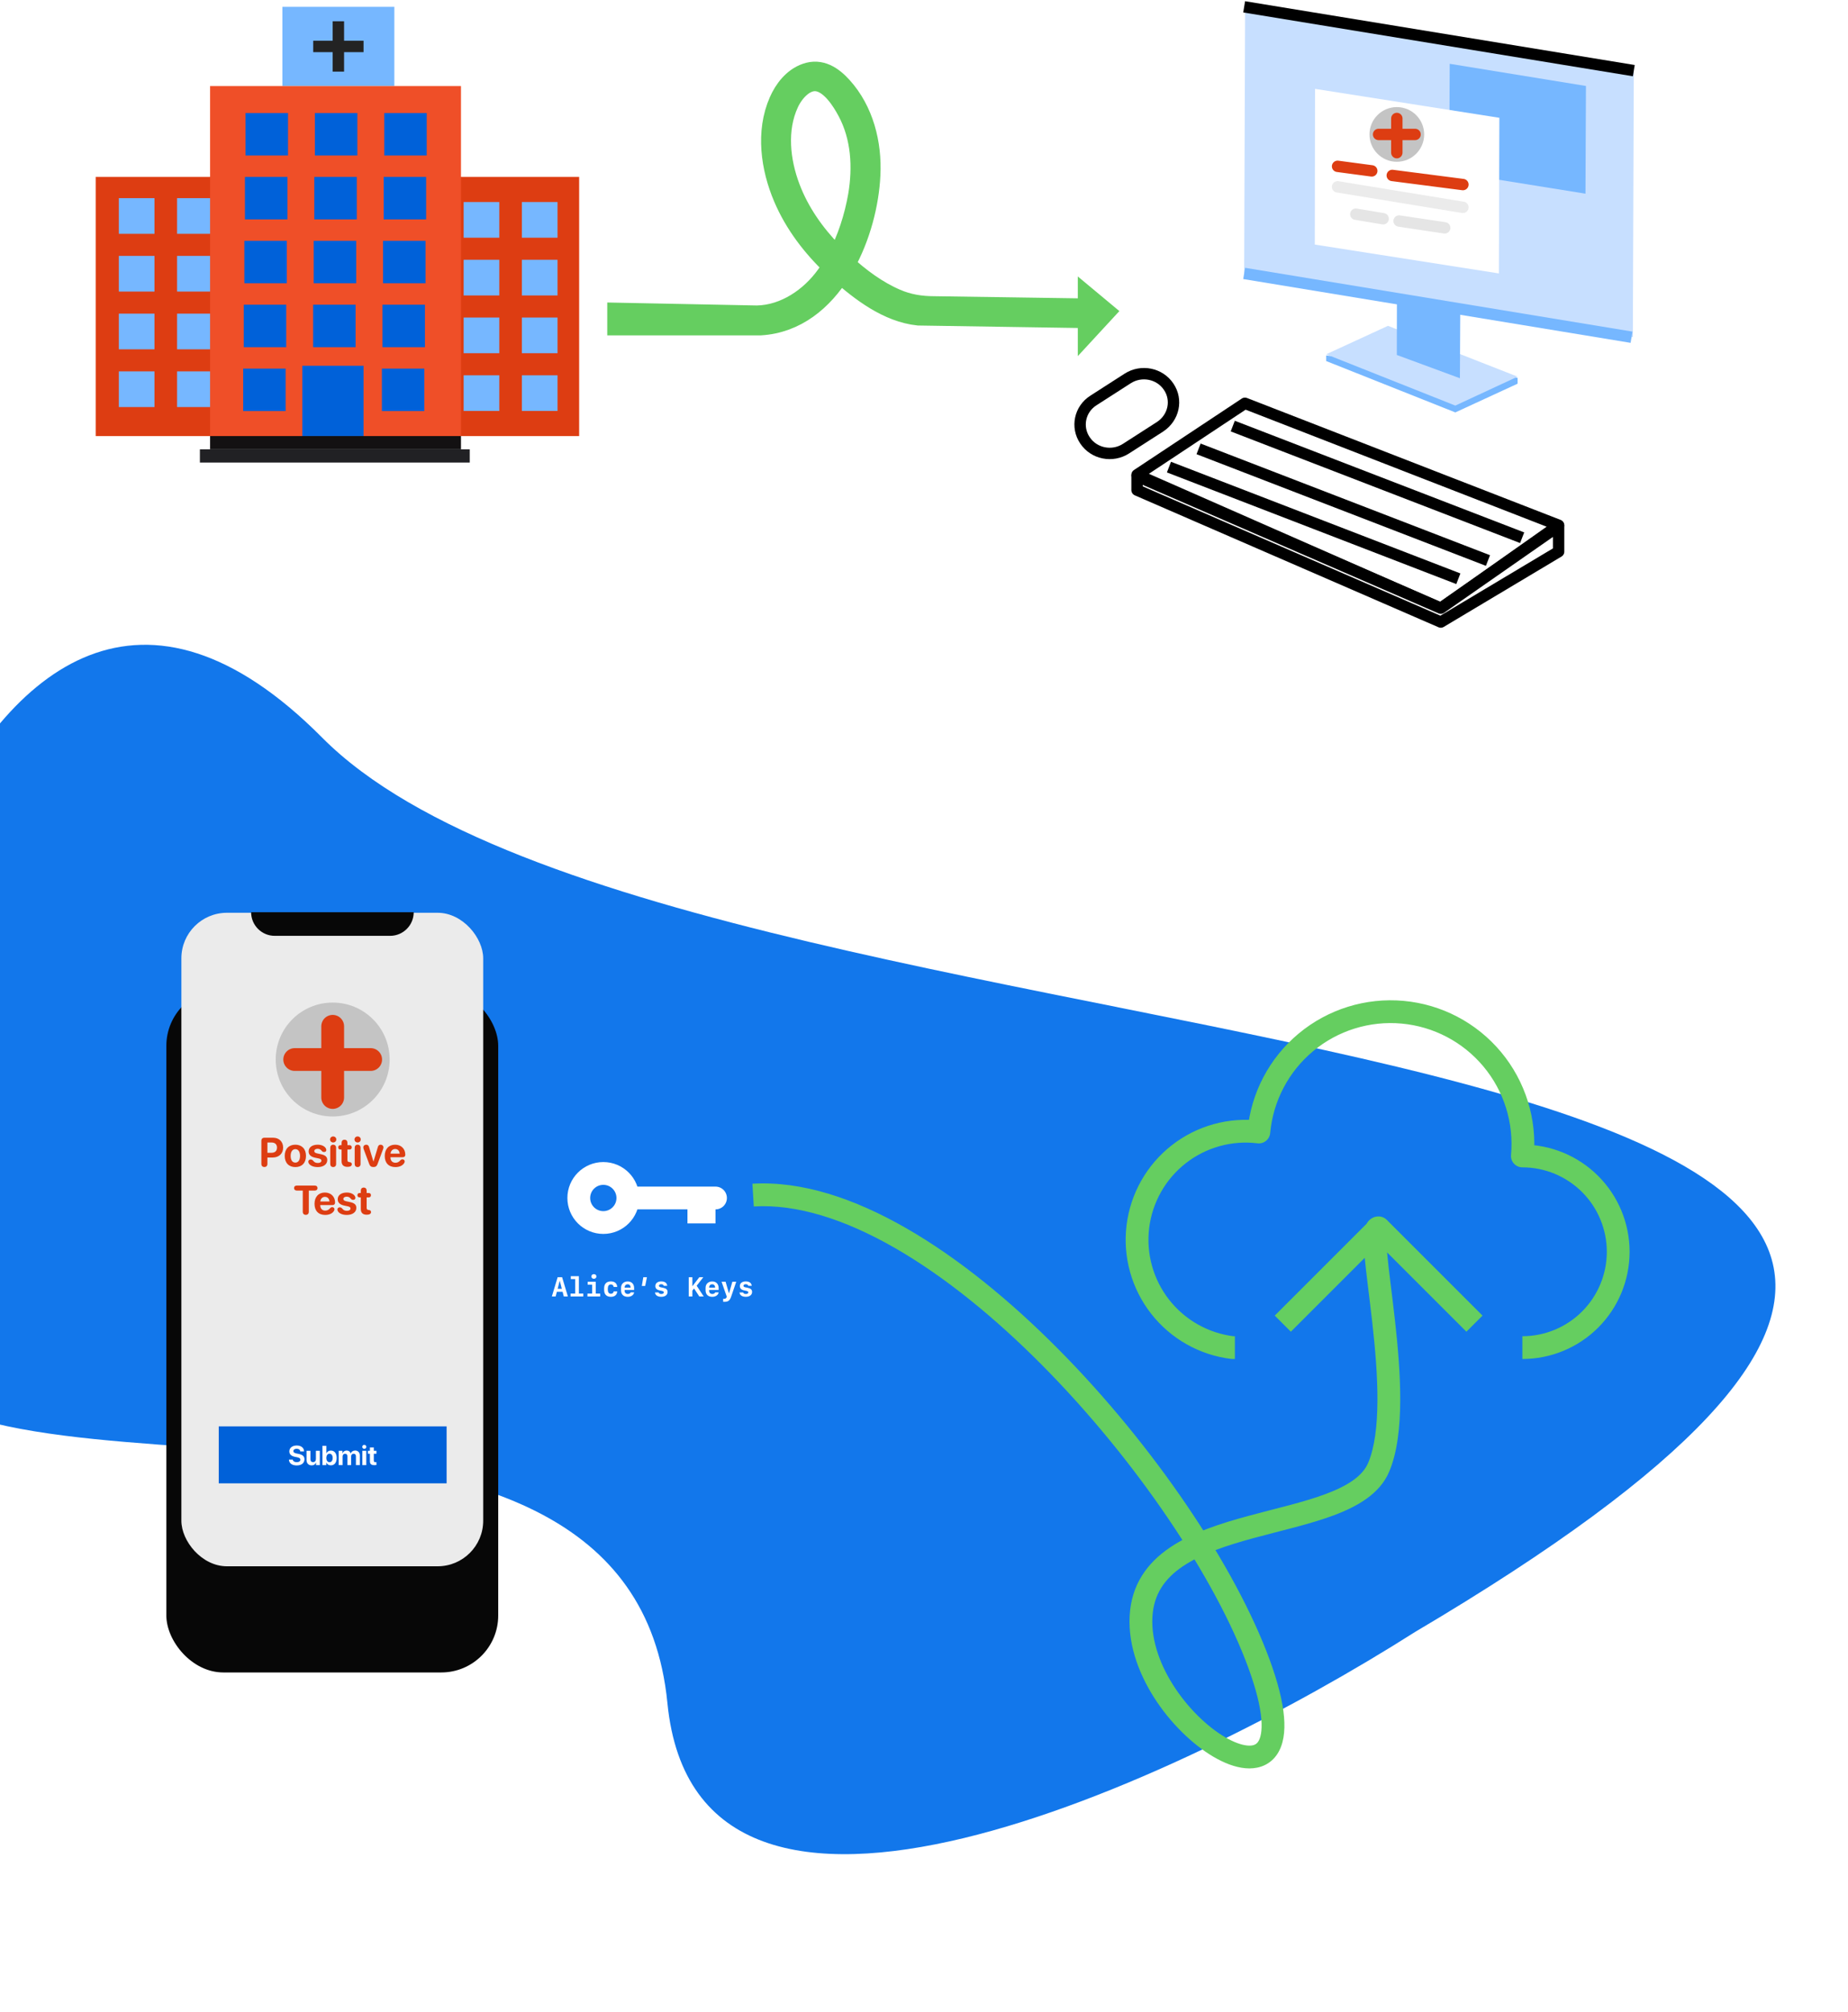 <svg width="811" height="883" viewBox="0 0 811 883" fill="none" xmlns="http://www.w3.org/2000/svg">
<path d="M254.162 77.643H42V191.379H254.162V77.643Z" fill="#DD3D12"/>
<path d="M173.061 3H123.934V37.767H173.061V3Z" fill="#76B7FF"/>
<path d="M159.544 17.88H151V9.336H145.995V17.88H137.451V22.887H145.995V31.429H151V22.887H159.544V17.88Z" fill="#232323"/>
<path d="M67.8 86.963H52.149V102.618H67.8V86.963Z" fill="#76B7FF"/>
<path d="M93.359 86.963H77.706V102.618H93.359V86.963Z" fill="#76B7FF"/>
<path d="M67.8 112.308H52.149V127.962H67.8V112.308Z" fill="#76B7FF"/>
<path d="M93.359 112.308H77.706V127.962H93.359V112.308Z" fill="#76B7FF"/>
<path d="M67.8 137.65H52.149V153.304H67.8V137.65Z" fill="#76B7FF"/>
<path d="M93.359 137.65H77.706V153.304H93.359V137.65Z" fill="#76B7FF"/>
<path d="M67.8 162.992H52.149V178.645H67.8V162.992Z" fill="#76B7FF"/>
<path d="M93.359 162.992H77.706V178.645H93.359V162.992Z" fill="#76B7FF"/>
<path d="M219.121 88.674H203.467V104.328H219.121V88.674Z" fill="#76B7FF"/>
<path d="M244.676 88.674H229.026V104.328H244.676V88.674Z" fill="#76B7FF"/>
<path d="M219.121 114.014H203.467V129.668H219.121V114.014Z" fill="#76B7FF"/>
<path d="M244.676 114.014H229.026V129.668H244.676V114.014Z" fill="#76B7FF"/>
<path d="M219.121 139.358H203.467V155.013H219.121V139.358Z" fill="#76B7FF"/>
<path d="M244.676 139.358H229.026V155.013H244.676V139.358Z" fill="#76B7FF"/>
<path d="M219.121 164.701H203.467V180.355H219.121V164.701Z" fill="#76B7FF"/>
<path d="M244.676 164.701H229.026V180.355H244.676V164.701Z" fill="#76B7FF"/>
<path d="M202.304 37.767H92.191V191.381H202.304V37.767Z" fill="#EF4F28"/>
<path d="M126.393 49.606H107.753V68.248H126.393V49.606Z" fill="#0061D9"/>
<path d="M156.83 49.606H138.188V68.248H156.83V49.606Z" fill="#0061D9"/>
<path d="M187.265 49.606H168.624V68.248H187.265V49.606Z" fill="#0061D9"/>
<path d="M126.132 77.644H107.492V96.287H126.132V77.644Z" fill="#0061D9"/>
<path d="M156.567 77.644H137.927V96.287H156.567V77.644Z" fill="#0061D9"/>
<path d="M187.005 77.644H168.363V96.287H187.005V77.644Z" fill="#0061D9"/>
<path d="M125.871 105.683H107.233V124.325H125.871V105.683Z" fill="#0061D9"/>
<path d="M156.309 105.683H137.669V124.325H156.309V105.683Z" fill="#0061D9"/>
<path d="M186.745 105.683H168.103V124.325H186.745V105.683Z" fill="#0061D9"/>
<path d="M125.613 133.723H106.971V152.367H125.613V133.723Z" fill="#0061D9"/>
<path d="M156.051 133.723H137.409V152.367H156.051V133.723Z" fill="#0061D9"/>
<path d="M186.487 133.723H167.845V152.367H186.487V133.723Z" fill="#0061D9"/>
<path d="M125.353 161.764H106.713V180.406H125.353V161.764Z" fill="#0061D9"/>
<path d="M159.544 160.519H132.655V191.382H159.544V160.519Z" fill="#0061D9"/>
<path d="M186.227 161.764H167.585V180.406H186.227V161.764Z" fill="#0061D9"/>
<path d="M202.304 191.381H92.191V197.19H202.304V191.381Z" fill="#131112"/>
<path d="M206.153 197.19H87.727V203H206.153V197.19Z" fill="#212124"/>
<path d="M292.898 747.427C306.007 881.028 517.076 782.308 620.972 716.247C1116.3 423.423 304.875 488.379 141.386 323.731C-14.477 166.763 -95.933 508.03 -54.351 591.956C-12.769 675.884 276.513 580.427 292.898 747.427Z" fill="#1277EB"/>
<path d="M367.706 113.85C368.511 114.632 369.332 115.409 370.166 116.178M367.706 113.85C367.185 114.802 366.645 115.74 366.085 116.663M367.706 113.85C366.807 112.978 365.926 112.099 365.064 111.218C357.029 103.001 350.261 93.404 346.168 82.556C341.714 70.811 340.17 56.749 345.573 45.061C347.851 40.062 353.194 33.798 359.416 35.22C365.207 36.56 369.813 43.682 372.452 48.632C378.555 60.058 379.3 73.368 377.174 85.942C375.502 95.436 372.435 105.196 367.706 113.85ZM370.166 116.178C377.089 103.88 380.799 89.203 381.37 76.73C382.045 63.092 378.46 48.747 369.116 38.443C365.074 33.98 360.047 30.54 353.883 32.745C348.434 34.674 344.655 39.588 342.418 44.681C336.608 57.907 338.858 73.606 344.351 86.498C349.261 98.061 357.031 108.143 366.085 116.663M370.166 116.178C376.961 122.439 384.685 128.167 393.043 131.757C398.397 134.089 404 135 410 135L478 136L478 132L484 137L478 143.5L478 139.025L403.073 137.862C389.981 136.499 378.054 127.436 368.546 118.917M370.166 116.178C369.644 117.105 369.104 118.019 368.546 118.917M366.085 116.663C366.762 117.301 367.447 117.93 368.139 118.551C368.274 118.672 368.41 118.794 368.546 118.917M366.085 116.663C364.738 118.881 363.273 121.011 361.685 123.028C354.157 132.561 342.437 139.724 329.98 139.025L271.5 137.862L271.5 142.183L333.808 142.183C349.101 141.22 360.651 131.615 368.546 118.917" stroke="#65CE60" stroke-width="10"/>
<path d="M509.149 187.257L494.141 196.903C488.18 200.74 480.091 199.185 476.152 193.272C472.214 187.464 473.811 179.581 479.878 175.743L494.886 166.097C500.847 162.26 508.937 163.815 512.875 169.728C516.813 175.536 515.11 183.315 509.149 187.257Z" fill="white" stroke="black" stroke-width="5" stroke-miterlimit="10" stroke-linejoin="round"/>
<path d="M546.34 177L684 230.511L632.298 267L499 208.383L546.34 177Z" fill="white" stroke="black" stroke-width="5" stroke-miterlimit="10" stroke-linejoin="round"/>
<path d="M638.671 181L582 158.457V156L666 165.829V168.393L638.671 181Z" fill="#76B7FF"/>
<path d="M638.671 178L582 155.485L609.117 143L666 165.302L638.671 178Z" fill="#C7DFFF"/>
<path d="M640.687 166L613 155.789L613.104 100L641 104.316L640.687 166Z" fill="#76B7FF"/>
<path d="M716.577 148L546 119.935L546.423 3L716.683 31.065H717L716.577 148Z" fill="#C7DFFF"/>
<path d="M695.791 85L636 75.393L636.209 28L695.895 37.713H696L695.791 85Z" fill="#76B7FF"/>
<path d="M546 120L716 148" stroke="#76B7FF" stroke-width="5" stroke-miterlimit="10" stroke-linejoin="round"/>
<path d="M657.788 120L577 107.334L577.106 39L657.788 51.666H658L657.788 120Z" fill="white"/>
<path d="M499 209L632.298 266.905L684 230.859V242.103L632.298 273L499 215.095V209Z" fill="white" stroke="black" stroke-width="5" stroke-miterlimit="10" stroke-linejoin="round"/>
<path d="M546 3L717 31" stroke="black" stroke-width="5" stroke-miterlimit="10" stroke-linejoin="round"/>
<path d="M611 77L642 81" stroke="#DD3D12" stroke-width="5" stroke-miterlimit="10" stroke-linecap="round" stroke-linejoin="round"/>
<path d="M587 73L602 75" stroke="#DD3D12" stroke-width="5" stroke-miterlimit="10" stroke-linecap="round" stroke-linejoin="round"/>
<circle cx="613" cy="59" r="12" fill="#C4C4C4"/>
<path d="M605 59L621 59" stroke="#DD3D12" stroke-width="5" stroke-miterlimit="10" stroke-linecap="round" stroke-linejoin="round"/>
<path d="M613 67L613 52" stroke="#DD3D12" stroke-width="5" stroke-miterlimit="10" stroke-linecap="round" stroke-linejoin="round"/>
<path d="M587 82L642 91" stroke="#EBEBEB" stroke-width="5" stroke-miterlimit="10" stroke-linecap="round" stroke-linejoin="round"/>
<path d="M614 97L634 100" stroke="#E5E5E5" stroke-width="5" stroke-miterlimit="10" stroke-linecap="round" stroke-linejoin="round"/>
<path d="M595 94L607 96" stroke="#E5E5E5" stroke-width="5" stroke-miterlimit="10" stroke-linecap="round" stroke-linejoin="round"/>
<path d="M526 197L653 246" stroke="black" stroke-width="5" stroke-miterlimit="10" stroke-linejoin="round"/>
<path d="M513 205L640 254" stroke="black" stroke-width="5" stroke-miterlimit="10" stroke-linejoin="round"/>
<path d="M541 187L668 236" stroke="black" stroke-width="5" stroke-miterlimit="10" stroke-linejoin="round"/>
<g filter="url(#filter0_ddi)">
<rect x="73" y="394" width="145.644" height="300" rx="25" fill="#070707"/>
</g>
<rect x="79.594" y="400.593" width="132.457" height="286.813" rx="20" fill="#EBEBEB"/>
<mask id="mask0" mask-type="alpha" maskUnits="userSpaceOnUse" x="79" y="400" width="134" height="288">
<rect x="79.594" y="400.593" width="132.457" height="286.813" rx="66.228" fill="white"/>
</mask>
<g mask="url(#mask0)">
<path d="M116.029 512.167C116.864 512.167 117.356 511.657 117.356 510.787V508.001H119.729C122.401 508.001 124.256 506.261 124.256 503.659C124.256 501.049 122.463 499.317 119.861 499.317H116.029C115.194 499.317 114.702 499.827 114.702 500.697V510.787C114.702 511.657 115.194 512.167 116.029 512.167ZM117.356 505.927V501.418H119.158C120.679 501.418 121.558 502.227 121.558 503.668C121.558 505.118 120.67 505.927 119.149 505.927H117.356ZM129.617 512.202C132.465 512.202 134.284 510.383 134.284 507.28C134.284 504.222 132.438 502.376 129.617 502.376C126.796 502.376 124.95 504.23 124.95 507.28C124.95 510.374 126.77 512.202 129.617 512.202ZM129.617 510.242C128.352 510.242 127.552 509.179 127.552 507.289C127.552 505.417 128.369 504.336 129.617 504.336C130.865 504.336 131.674 505.417 131.674 507.289C131.674 509.179 130.874 510.242 129.617 510.242ZM139.452 512.202C141.939 512.202 143.618 510.989 143.618 509.117C143.618 507.711 142.792 506.973 140.788 506.551L139.232 506.217C138.292 506.015 137.923 505.689 137.923 505.197C137.923 504.591 138.529 504.178 139.399 504.178C140.322 504.178 140.832 504.617 141.28 505.188C141.509 505.461 141.878 505.584 142.212 505.584C142.871 505.584 143.196 505.224 143.196 504.705C143.196 504.582 143.17 504.459 143.135 504.327C142.827 503.264 141.395 502.376 139.443 502.376C137 502.376 135.444 503.536 135.444 505.338C135.444 506.735 136.376 507.676 138.222 508.071L139.804 508.405C140.727 508.607 141.052 508.88 141.052 509.39C141.052 510.014 140.445 510.4 139.514 510.4C138.538 510.4 137.958 510.102 137.457 509.442C137.105 509.047 136.754 508.862 136.341 508.862C135.743 508.862 135.304 509.258 135.304 509.847C135.304 509.987 135.339 510.154 135.4 510.321C135.849 511.429 137.29 512.202 139.452 512.202ZM146.22 501.409C146.993 501.409 147.591 500.82 147.591 500.082C147.591 499.335 146.993 498.755 146.22 498.755C145.446 498.755 144.849 499.335 144.849 500.082C144.849 500.82 145.446 501.409 146.22 501.409ZM146.22 512.185C147.011 512.185 147.503 511.684 147.503 510.849V503.729C147.503 502.895 147.011 502.385 146.22 502.385C145.42 502.385 144.937 502.895 144.937 503.729V510.849C144.937 511.684 145.42 512.185 146.22 512.185ZM149.902 509.592C149.902 511.253 150.772 512.105 152.486 512.105H152.574C153.655 512.105 154.394 511.719 154.394 510.963C154.394 510.365 154.051 510.102 153.418 510.031L153.251 510.014C152.697 509.97 152.469 509.688 152.469 509.021V504.512H153.374C153.98 504.512 154.358 504.134 154.358 503.545C154.358 502.956 153.98 502.578 153.374 502.578H152.469V501.532C152.469 500.706 151.985 500.196 151.186 500.196C150.386 500.196 149.902 500.706 149.902 501.532V502.578H149.41C148.804 502.578 148.417 502.947 148.417 503.545C148.417 504.143 148.804 504.512 149.41 504.512H149.902V509.592ZM156.942 501.409C157.716 501.409 158.313 500.82 158.313 500.082C158.313 499.335 157.716 498.755 156.942 498.755C156.169 498.755 155.571 499.335 155.571 500.082C155.571 500.82 156.169 501.409 156.942 501.409ZM156.942 512.185C157.733 512.185 158.226 511.684 158.226 510.849V503.729C158.226 502.895 157.733 502.385 156.942 502.385C156.143 502.385 155.659 502.895 155.659 503.729V510.849C155.659 511.684 156.143 512.185 156.942 512.185ZM163.895 512.185C164.826 512.185 165.362 511.78 165.688 510.875L168.14 504.248C168.219 504.028 168.28 503.765 168.28 503.527C168.28 502.877 167.744 502.385 167.032 502.385C166.435 502.385 166.004 502.71 165.828 503.387L163.921 509.732H163.868L161.961 503.413C161.768 502.719 161.354 502.385 160.73 502.385C160.001 502.385 159.447 502.842 159.447 503.536C159.447 503.8 159.509 504.072 159.588 504.301L162.04 510.875C162.383 511.789 162.91 512.185 163.895 512.185ZM173.519 512.202C175.338 512.202 176.797 511.517 177.421 510.356C177.535 510.146 177.597 509.935 177.597 509.732C177.597 509.144 177.148 508.792 176.595 508.792C176.261 508.792 176.032 508.889 175.76 509.17C175.065 509.987 174.45 510.304 173.51 510.304C172.209 510.304 171.365 509.39 171.365 507.992V507.878H176.744C177.456 507.878 177.86 507.474 177.86 506.762C177.86 504.204 176.067 502.376 173.396 502.376C170.609 502.376 168.843 504.301 168.843 507.333C168.843 510.383 170.574 512.202 173.519 512.202ZM171.392 506.305C171.479 505.101 172.297 504.274 173.422 504.274C174.547 504.274 175.338 505.074 175.391 506.305H171.392ZM134.196 533.167C135.031 533.167 135.523 532.657 135.523 531.787V522.515H138.151C138.863 522.515 139.347 522.102 139.347 521.416C139.347 520.73 138.872 520.317 138.151 520.317H130.25C129.521 520.317 129.046 520.73 129.046 521.416C129.046 522.102 129.529 522.515 130.25 522.515H132.869V531.787C132.869 532.657 133.361 533.167 134.196 533.167ZM142.704 533.202C144.523 533.202 145.982 532.517 146.606 531.356C146.721 531.146 146.782 530.935 146.782 530.732C146.782 530.144 146.334 529.792 145.78 529.792C145.446 529.792 145.218 529.889 144.945 530.17C144.251 530.987 143.636 531.304 142.695 531.304C141.395 531.304 140.551 530.39 140.551 528.992V528.878H145.93C146.642 528.878 147.046 528.474 147.046 527.762C147.046 525.204 145.253 523.376 142.581 523.376C139.795 523.376 138.028 525.301 138.028 528.333C138.028 531.383 139.76 533.202 142.704 533.202ZM140.577 527.305C140.665 526.101 141.482 525.274 142.607 525.274C143.732 525.274 144.523 526.074 144.576 527.305H140.577ZM152.214 533.202C154.701 533.202 156.38 531.989 156.38 530.117C156.38 528.711 155.554 527.973 153.55 527.551L151.994 527.217C151.054 527.015 150.685 526.689 150.685 526.197C150.685 525.591 151.291 525.178 152.161 525.178C153.084 525.178 153.594 525.617 154.042 526.188C154.271 526.461 154.64 526.584 154.974 526.584C155.633 526.584 155.958 526.224 155.958 525.705C155.958 525.582 155.932 525.459 155.896 525.327C155.589 524.264 154.156 523.376 152.205 523.376C149.762 523.376 148.206 524.536 148.206 526.338C148.206 527.735 149.138 528.676 150.983 529.071L152.565 529.405C153.488 529.607 153.813 529.88 153.813 530.39C153.813 531.014 153.207 531.4 152.275 531.4C151.3 531.4 150.72 531.102 150.219 530.442C149.867 530.047 149.516 529.862 149.103 529.862C148.505 529.862 148.065 530.258 148.065 530.847C148.065 530.987 148.101 531.154 148.162 531.321C148.61 532.429 150.052 533.202 152.214 533.202ZM158.34 530.592C158.34 532.253 159.21 533.105 160.924 533.105H161.012C162.093 533.105 162.831 532.719 162.831 531.963C162.831 531.365 162.488 531.102 161.855 531.031L161.688 531.014C161.135 530.97 160.906 530.688 160.906 530.021V525.512H161.812C162.418 525.512 162.796 525.134 162.796 524.545C162.796 523.956 162.418 523.578 161.812 523.578H160.906V522.532C160.906 521.706 160.423 521.196 159.623 521.196C158.823 521.196 158.34 521.706 158.34 522.532V523.578H157.848C157.241 523.578 156.854 523.947 156.854 524.545C156.854 525.143 157.241 525.512 157.848 525.512H158.34V530.592Z" fill="#DD3D12"/>
<rect x="96" y="626" width="100" height="25" fill="#0061D9"/>
<path d="M126.793 640.586C126.846 642.18 128.188 643.146 130.203 643.146C132.318 643.146 133.613 642.098 133.613 640.445C133.613 639.162 132.834 638.441 131.047 638.084L130.15 637.902C129.154 637.703 128.744 637.381 128.744 636.859C128.744 636.238 129.33 635.828 130.203 635.828C131.094 635.828 131.721 636.262 131.779 636.982H133.449C133.42 635.43 132.178 634.398 130.203 634.398C128.322 634.398 126.975 635.424 126.975 636.971C126.975 638.23 127.801 639.039 129.488 639.373L130.379 639.549C131.439 639.766 131.838 640.082 131.838 640.639C131.838 641.26 131.193 641.717 130.25 641.717C129.289 641.717 128.574 641.295 128.463 640.586H126.793ZM140.352 636.719H138.641V640.316C138.641 641.148 138.166 641.693 137.404 641.693C136.648 641.693 136.232 641.248 136.232 640.41V636.719H134.521V640.768C134.521 642.232 135.424 643.117 136.783 643.117C137.732 643.117 138.354 642.66 138.664 641.869H138.699V643H140.352V636.719ZM145.197 643.1C146.779 643.1 147.746 641.881 147.746 639.859C147.746 637.832 146.773 636.619 145.191 636.619C144.295 636.619 143.598 637.064 143.252 637.809H143.217V634.545H141.506V643H143.193V641.922H143.229C143.574 642.654 144.277 643.1 145.197 643.1ZM144.605 637.99C145.455 637.99 145.994 638.717 145.994 639.859C145.994 641.008 145.461 641.723 144.605 641.723C143.773 641.723 143.211 640.996 143.211 639.859C143.211 638.734 143.779 637.99 144.605 637.99ZM148.637 643H150.348V639.209C150.348 638.506 150.787 638.014 151.438 638.014C152.07 638.014 152.451 638.412 152.451 639.086V643H154.098V639.186C154.098 638.488 154.525 638.014 155.176 638.014C155.838 638.014 156.201 638.412 156.201 639.139V643H157.912V638.711C157.912 637.445 157.086 636.602 155.855 636.602C154.936 636.602 154.186 637.1 153.904 637.891H153.869C153.658 637.07 153.025 636.602 152.117 636.602C151.262 636.602 150.588 637.1 150.324 637.855H150.289V636.719H148.637V643ZM159.025 643H160.736V636.719H159.025V643ZM159.875 635.869C160.373 635.869 160.766 635.471 160.766 634.99C160.766 634.504 160.373 634.111 159.875 634.111C159.377 634.111 158.984 634.504 158.984 634.99C158.984 635.471 159.377 635.869 159.875 635.869ZM162.336 635.271V636.719H161.451V638.008H162.336V641.307C162.336 642.531 162.91 643.023 164.387 643.023C164.732 643.023 165.025 642.994 165.201 642.953V641.693C165.096 641.711 164.938 641.723 164.785 641.723C164.281 641.723 164.047 641.494 164.047 641.014V638.008H165.207V636.719H164.047V635.271H162.336Z" fill="white"/>
<circle cx="146" cy="465" r="25" fill="#C4C4C4"/>
<path d="M129.333 465L162.667 465" stroke="#DD3D12" stroke-width="10" stroke-miterlimit="10" stroke-linecap="round" stroke-linejoin="round"/>
<path d="M146 481.667L146 450.417" stroke="#DD3D12" stroke-width="10" stroke-miterlimit="10" stroke-linecap="round" stroke-linejoin="round"/>
</g>
<path d="M110.206 400.358H181.556C181.556 406.08 176.917 410.719 171.195 410.719H120.567C114.845 410.719 110.206 406.08 110.206 400.358Z" fill="#070707"/>
<path d="M244.717 565.631L245.607 562.203H245.684L246.562 565.631H244.717ZM247.424 569H249.223L246.686 560.545H244.717L242.18 569H243.844L244.383 566.932H246.896L247.424 569ZM255.973 569V567.723H254.045V560.076H250.494V561.354H252.439V567.723H250.389V569H255.973ZM260.631 561.219C261.287 561.219 261.732 560.814 261.732 560.205C261.732 559.596 261.287 559.191 260.631 559.191C259.975 559.191 259.535 559.596 259.535 560.205C259.535 560.814 259.975 561.219 260.631 561.219ZM263.391 569V567.723H261.439V562.537H257.912V563.82H259.881V567.723H257.807V569H263.391ZM270.879 564.793C270.727 563.211 269.754 562.379 268.084 562.379C266.18 562.379 265.125 563.457 265.125 565.42V566.1C265.125 568.062 266.18 569.141 268.084 569.141C269.754 569.141 270.738 568.32 270.879 566.779H269.309C269.197 567.471 268.775 567.805 268.072 567.805C267.211 567.805 266.736 567.16 266.736 565.977V565.543C266.736 564.359 267.211 563.715 268.072 563.715C268.77 563.715 269.203 564.066 269.309 564.793H270.879ZM275.449 563.645C276.258 563.645 276.738 564.201 276.738 565.127H274.119C274.119 564.201 274.617 563.645 275.449 563.645ZM276.773 567.184C276.656 567.605 276.146 567.898 275.502 567.898C274.664 567.898 274.119 567.348 274.119 566.504V566.152H278.285V565.262C278.285 563.527 277.189 562.402 275.479 562.402C273.721 562.402 272.549 563.521 272.549 565.215V566.252C272.549 568.086 273.627 569.141 275.508 569.141C277.008 569.141 278.15 568.326 278.285 567.184H276.773ZM283.137 564.365L283.916 560.545H282.316L281.666 564.365H283.137ZM287.596 564.424C287.596 565.42 288.211 566.053 289.424 566.316L290.391 566.521C291.07 566.668 291.316 566.844 291.316 567.207C291.316 567.629 290.895 567.904 290.238 567.904C289.57 567.904 289.137 567.658 289.037 567.213H287.455C287.543 568.426 288.562 569.135 290.215 569.135C291.896 569.135 292.963 568.309 292.963 567.002C292.963 566.018 292.383 565.461 291.076 565.191L290.074 564.986C289.447 564.857 289.178 564.646 289.178 564.295C289.178 563.885 289.582 563.609 290.191 563.609C290.789 563.609 291.211 563.873 291.287 564.301H292.799C292.723 563.088 291.768 562.385 290.203 562.385C288.604 562.385 287.596 563.17 287.596 564.424ZM303.844 569V566.428L304.588 565.479L306.896 569H308.836L305.736 564.277L308.648 560.545H306.891L303.932 564.395H303.844V560.545H302.262V569H303.844ZM312.539 563.645C313.348 563.645 313.828 564.201 313.828 565.127H311.209C311.209 564.201 311.707 563.645 312.539 563.645ZM313.863 567.184C313.746 567.605 313.236 567.898 312.592 567.898C311.754 567.898 311.209 567.348 311.209 566.504V566.152H315.375V565.262C315.375 563.527 314.279 562.402 312.568 562.402C310.811 562.402 309.639 563.521 309.639 565.215V566.252C309.639 568.086 310.717 569.141 312.598 569.141C314.098 569.141 315.24 568.326 315.375 567.184H313.863ZM317.971 571.332C319.553 571.332 320.309 570.746 320.865 569.082L323.092 562.537H321.393L319.963 567.523H319.863L318.434 562.537H316.664L318.938 569.047L318.873 569.293C318.721 569.803 318.363 570.025 317.713 570.025C317.625 570.025 317.396 570.02 317.355 570.008V571.32C317.402 571.326 317.695 571.332 317.971 571.332ZM324.686 564.424C324.686 565.42 325.301 566.053 326.514 566.316L327.48 566.521C328.16 566.668 328.406 566.844 328.406 567.207C328.406 567.629 327.984 567.904 327.328 567.904C326.66 567.904 326.227 567.658 326.127 567.213H324.545C324.633 568.426 325.652 569.135 327.305 569.135C328.986 569.135 330.053 568.309 330.053 567.002C330.053 566.018 329.473 565.461 328.166 565.191L327.164 564.986C326.537 564.857 326.268 564.646 326.268 564.295C326.268 563.885 326.672 563.609 327.281 563.609C327.879 563.609 328.301 563.873 328.377 564.301H329.889C329.812 563.088 328.857 562.385 327.293 562.385C325.693 562.385 324.686 563.17 324.686 564.424Z" fill="white"/>
<path d="M264.769 536.538C270.717 536.538 275.538 531.717 275.538 525.769C275.538 519.822 270.717 515 264.769 515C258.822 515 254 519.822 254 525.769C254 531.717 258.822 536.538 264.769 536.538Z" stroke="white" stroke-width="10" stroke-linejoin="round"/>
<path d="M314 531.923H301.692M277.077 525.769H314H277.077Z" stroke="white" stroke-width="10" stroke-linejoin="round"/>
<path d="M668.098 507.321L663.118 506.868C662.991 508.268 663.458 509.656 664.406 510.693C665.353 511.73 666.693 512.321 668.098 512.321V507.321ZM654.878 464.893L658.719 461.692L654.878 464.893ZM552.447 496.807L551.84 501.77C553.183 501.935 554.535 501.548 555.588 500.698C556.64 499.848 557.304 498.607 557.426 497.26L552.447 496.807ZM540.881 591.431L540.275 596.394C540.476 596.419 540.679 596.431 540.881 596.431V591.431ZM605.015 538.862L608.551 535.327C607.613 534.389 606.341 533.862 605.014 533.862L605.015 538.862ZM668.098 596.431C680.578 596.431 692.546 591.474 701.371 582.649L694.3 575.578C687.351 582.527 677.925 586.431 668.098 586.431V596.431ZM701.371 582.649C710.195 573.825 715.153 561.856 715.153 549.376H705.153C705.153 559.204 701.249 568.629 694.3 575.578L701.371 582.649ZM715.153 549.376C715.153 536.896 710.195 524.928 701.371 516.103L694.3 523.174C701.249 530.123 705.153 539.549 705.153 549.376H715.153ZM701.371 516.103C692.546 507.279 680.578 502.321 668.098 502.321V512.321C677.925 512.321 687.351 516.225 694.3 523.174L701.371 516.103ZM673.077 507.774C673.827 499.526 672.945 491.212 670.482 483.305L660.934 486.279C663.007 492.932 663.749 499.929 663.118 506.868L673.077 507.774ZM670.482 483.305C668.018 475.398 664.021 468.054 658.719 461.692L651.037 468.093C655.498 473.447 658.861 479.626 660.934 486.279L670.482 483.305ZM658.719 461.692C648.012 448.843 632.639 440.773 615.982 439.259L615.076 449.218C629.092 450.492 642.028 457.282 651.037 468.093L658.719 461.692ZM615.982 439.259C599.325 437.745 582.749 442.91 569.9 453.617L576.301 461.299C587.113 452.29 601.061 447.944 615.076 449.218L615.982 439.259ZM569.9 453.617C557.051 464.325 548.981 479.698 547.467 496.355L557.426 497.26C558.7 483.244 565.49 470.309 576.301 461.299L569.9 453.617ZM553.053 491.844C546.188 491.005 539.225 491.527 532.562 493.378L535.24 503.013C540.638 501.513 546.279 501.091 551.84 501.77L553.053 491.844ZM532.562 493.378C525.899 495.23 519.665 498.377 514.218 502.637L520.379 510.514C524.792 507.062 529.842 504.514 535.24 503.013L532.562 493.378ZM514.218 502.637C508.77 506.898 504.215 512.191 500.813 518.212L509.52 523.131C512.276 518.253 515.966 513.966 520.379 510.514L514.218 502.637ZM500.813 518.212C497.411 524.233 495.228 530.865 494.389 537.73L504.315 538.943C504.995 533.382 506.763 528.009 509.52 523.131L500.813 518.212ZM494.389 537.73C493.55 544.595 494.071 551.558 495.923 558.221L505.558 555.544C504.058 550.145 503.635 544.505 504.315 538.943L494.389 537.73ZM495.923 558.221C497.775 564.885 500.921 571.118 505.182 576.565L513.059 570.404C509.607 565.991 507.058 560.942 505.558 555.544L495.923 558.221ZM505.182 576.565C509.443 582.013 514.735 586.568 520.756 589.97L525.676 581.264C520.798 578.508 516.511 574.818 513.059 570.404L505.182 576.565ZM520.756 589.97C526.778 593.372 533.41 595.555 540.275 596.394L541.488 586.468C535.927 585.788 530.554 584.02 525.676 581.264L520.756 589.97ZM540.881 596.431H541.933V586.431H540.881V596.431ZM605.014 533.862C601.751 533.863 600.056 536.241 599.418 537.671C598.812 539.029 598.607 540.543 598.517 541.756C598.326 544.307 598.515 547.703 598.857 551.455C599.54 558.961 601.015 569.56 602.244 580.55C603.495 591.731 604.542 603.691 604.492 614.682C604.44 625.789 603.261 635.357 600.415 642.041L609.616 645.959C613.262 637.393 614.438 626.194 614.491 614.728C614.545 603.147 613.445 590.729 612.182 579.438C610.898 567.957 609.493 557.99 608.815 550.548C608.477 546.827 608.365 544.153 608.489 542.503C608.555 541.616 608.662 541.496 608.55 541.745C608.407 542.068 607.389 543.862 605.016 543.862L605.014 533.862ZM566.496 584.453L608.551 542.398L601.48 535.327L559.425 577.382L566.496 584.453ZM601.48 542.398L643.535 584.453L650.606 577.382L608.551 535.327L601.48 542.398ZM600.415 642.041C598.032 647.639 591.83 651.923 581.84 655.666C571.94 659.376 560.056 661.976 547.631 665.353C535.546 668.638 523.084 672.636 513.455 679.154C503.572 685.843 496.467 695.346 495.747 709.241L505.734 709.759C506.258 699.642 511.187 692.764 519.06 687.435C527.187 681.934 538.204 678.278 550.253 675.003C561.962 671.821 574.869 668.957 585.349 665.03C595.739 661.137 605.507 655.611 609.616 645.959L600.415 642.041ZM495.747 709.241C495.05 722.689 500.351 736.008 507.737 746.942C515.128 757.884 524.985 767.004 534.258 771.978C538.868 774.45 543.714 776.103 548.264 776.113C553.04 776.124 557.591 774.279 560.521 769.846C563.247 765.719 564.062 760.091 563.497 753.488C562.924 746.79 560.879 738.446 557.139 728.275L547.754 731.725C551.321 741.429 553.064 748.851 553.533 754.34C554.011 759.924 553.122 762.903 552.178 764.333C551.435 765.456 550.345 766.118 548.287 766.113C546.003 766.108 542.822 765.223 538.985 763.166C531.367 759.08 522.661 751.171 516.024 741.344C509.381 731.511 505.186 720.323 505.734 709.759L495.747 709.241ZM557.139 728.275C542.213 687.677 506.501 634.498 464.437 592.093C443.37 570.857 420.549 552.156 397.732 539.044C374.973 525.965 351.807 518.212 330.2 519.509L330.8 529.491C349.693 528.357 370.867 535.139 392.749 547.714C414.574 560.256 436.696 578.327 457.337 599.136C498.688 640.821 533.45 692.823 547.754 731.725L557.139 728.275Z" fill="#65CE60"/>
<defs>
<filter id="filter0_ddi" x="-5" y="366" width="301.644" height="456" filterUnits="userSpaceOnUse" color-interpolation-filters="sRGB">
<feFlood flood-opacity="0" result="BackgroundImageFix"/>
<feColorMatrix in="SourceAlpha" type="matrix" values="0 0 0 0 0 0 0 0 0 0 0 0 0 0 0 0 0 0 127 0"/>
<feOffset dy="50"/>
<feGaussianBlur stdDeviation="39"/>
<feColorMatrix type="matrix" values="0 0 0 0 0 0 0 0 0 0 0 0 0 0 0 0 0 0 0.18 0"/>
<feBlend mode="normal" in2="BackgroundImageFix" result="effect1_dropShadow"/>
<feColorMatrix in="SourceAlpha" type="matrix" values="0 0 0 0 0 0 0 0 0 0 0 0 0 0 0 0 0 0 127 0"/>
<feOffset dy="8"/>
<feGaussianBlur stdDeviation="14"/>
<feColorMatrix type="matrix" values="0 0 0 0 0 0 0 0 0 0 0 0 0 0 0 0 0 0 0.16 0"/>
<feBlend mode="normal" in2="effect1_dropShadow" result="effect2_dropShadow"/>
<feBlend mode="normal" in="SourceGraphic" in2="effect2_dropShadow" result="shape"/>
<feColorMatrix in="SourceAlpha" type="matrix" values="0 0 0 0 0 0 0 0 0 0 0 0 0 0 0 0 0 0 127 0" result="hardAlpha"/>
<feOffset dy="-18"/>
<feGaussianBlur stdDeviation="15"/>
<feComposite in2="hardAlpha" operator="arithmetic" k2="-1" k3="1"/>
<feColorMatrix type="matrix" values="0 0 0 0 0 0 0 0 0 0 0 0 0 0 0 0 0 0 0.08 0"/>
<feBlend mode="normal" in2="shape" result="effect3_innerShadow"/>
</filter>
</defs>
</svg>
